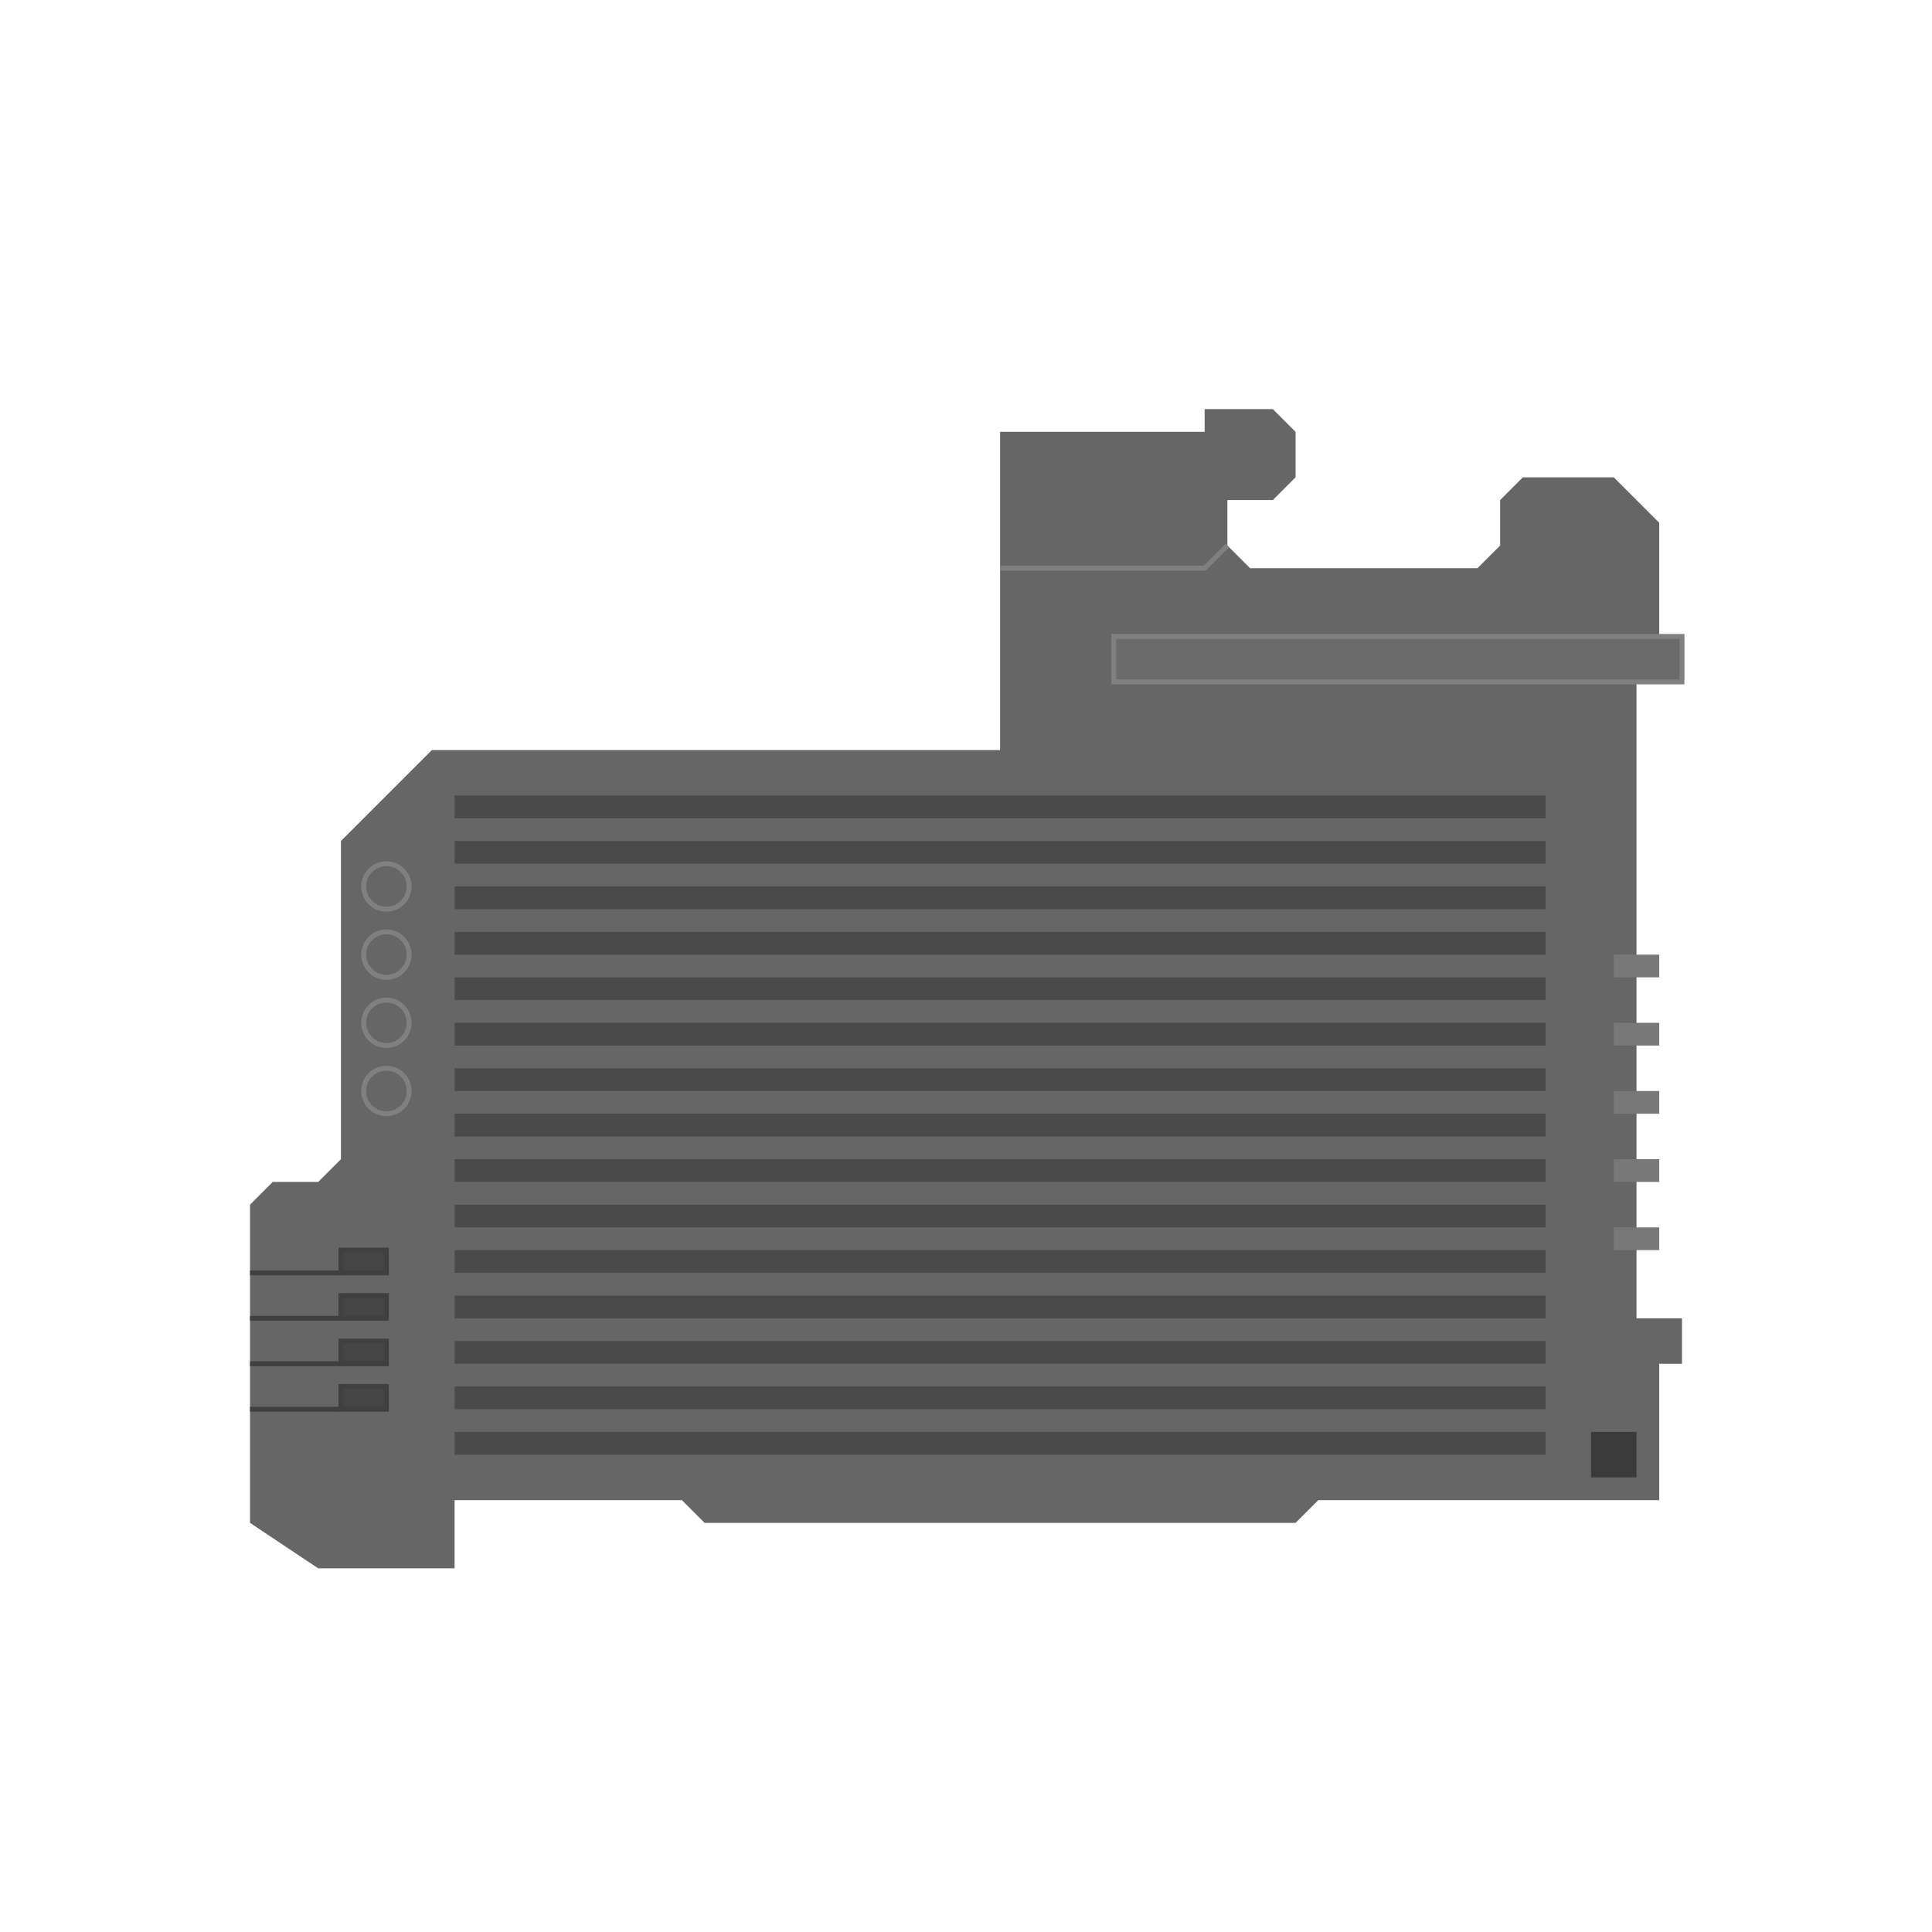 <svg xmlns="http://www.w3.org/2000/svg" viewBox="0 0 106.25 106.25"><title>SPRITES_0</title><g id="Layer_2" data-name="Layer 2"><polygon points="15 65 13.75 66.25 13.75 83.75 17.5 86.25 25 86.25 25 82.5 37.5 82.5 38.75 83.75 71.25 83.75 72.5 82.5 91.25 82.5 91.25 75 92.5 75 92.5 72.5 90 72.5 90 37.5 92.5 37.5 92.5 35 91.25 35 91.25 28.75 88.75 26.25 83.75 26.25 82.5 27.5 82.5 30 81.25 31.25 68.75 31.25 67.5 30 67.5 27.5 70 27.5 71.25 26.25 71.25 23.75 70 22.5 66.25 22.5 66.25 23.75 55 23.75 55 41.25 23.75 41.25 18.75 46.25 18.75 63.75 17.5 65 15 65" fill="#666"/><rect x="18.75" y="68.75" width="2.5" height="1.25" fill="#454545" stroke="#404040" stroke-miterlimit="10" stroke-width="0.27"/><rect x="18.75" y="71.25" width="2.5" height="1.25" fill="#454545" stroke="#404040" stroke-miterlimit="10" stroke-width="0.27"/><rect x="18.75" y="73.75" width="2.5" height="1.25" fill="#454545" stroke="#404040" stroke-miterlimit="10" stroke-width="0.27"/><rect x="18.75" y="76.25" width="2.5" height="1.25" fill="#454545" stroke="#404040" stroke-miterlimit="10" stroke-width="0.27"/><line x1="18.75" y1="70" x2="13.75" y2="70" fill="#454545" stroke="#404040" stroke-miterlimit="10" stroke-width="0.27"/><line x1="18.75" y1="72.5" x2="13.75" y2="72.5" fill="#454545" stroke="#404040" stroke-miterlimit="10" stroke-width="0.27"/><line x1="18.75" y1="75" x2="13.75" y2="75" fill="#454545" stroke="#404040" stroke-miterlimit="10" stroke-width="0.27"/><line x1="18.75" y1="77.5" x2="13.75" y2="77.5" fill="#454545" stroke="#404040" stroke-miterlimit="10" stroke-width="0.27"/><circle cx="21.25" cy="48.75" r="1.25" fill="none" stroke="gray" stroke-miterlimit="10" stroke-width="0.27"/><circle cx="21.25" cy="52.5" r="1.25" fill="none" stroke="gray" stroke-miterlimit="10" stroke-width="0.27"/><circle cx="21.25" cy="56.25" r="1.25" fill="none" stroke="gray" stroke-miterlimit="10" stroke-width="0.27"/><circle cx="21.25" cy="60" r="1.25" fill="none" stroke="gray" stroke-miterlimit="10" stroke-width="0.27"/><rect x="25" y="43.75" width="60" height="1.25" fill="#4a4a4a"/><rect x="25" y="46.25" width="60" height="1.25" fill="#4a4a4a"/><rect x="25" y="48.75" width="60" height="1.25" fill="#4a4a4a"/><rect x="25" y="51.25" width="60" height="1.25" fill="#4a4a4a"/><rect x="25" y="53.75" width="60" height="1.25" fill="#4a4a4a"/><rect x="25" y="56.25" width="60" height="1.25" fill="#4a4a4a"/><rect x="25" y="58.75" width="60" height="1.25" fill="#4a4a4a"/><rect x="25" y="61.25" width="60" height="1.25" fill="#4a4a4a"/><rect x="25" y="63.75" width="60" height="1.25" fill="#4a4a4a"/><rect x="25" y="66.25" width="60" height="1.25" fill="#4a4a4a"/><rect x="25" y="68.75" width="60" height="1.25" fill="#4a4a4a"/><rect x="25" y="71.25" width="60" height="1.25" fill="#4a4a4a"/><rect x="25" y="73.75" width="60" height="1.25" fill="#4a4a4a"/><rect x="25" y="76.25" width="60" height="1.25" fill="#4a4a4a"/><rect x="25" y="78.75" width="60" height="1.25" fill="#4a4a4a"/><rect x="87.5" y="78.75" width="2.5" height="2.5" fill="#3b3b3b"/><rect x="61.25" y="35" width="31.25" height="2.5" fill="#6b6b6b" stroke="gray" stroke-miterlimit="10" stroke-width="0.27"/><polyline points="55 31.25 66.25 31.25 67.5 30" fill="none" stroke="gray" stroke-miterlimit="10" stroke-width="0.27"/><rect x="88.75" y="52.5" width="2.5" height="1.25" fill="#787878"/><rect x="88.75" y="56.25" width="2.5" height="1.25" fill="#787878"/><rect x="88.75" y="60" width="2.5" height="1.25" fill="#787878"/><rect x="88.75" y="63.75" width="2.5" height="1.25" fill="#787878"/><rect x="88.75" y="67.5" width="2.5" height="1.25" fill="#787878"/></g></svg>